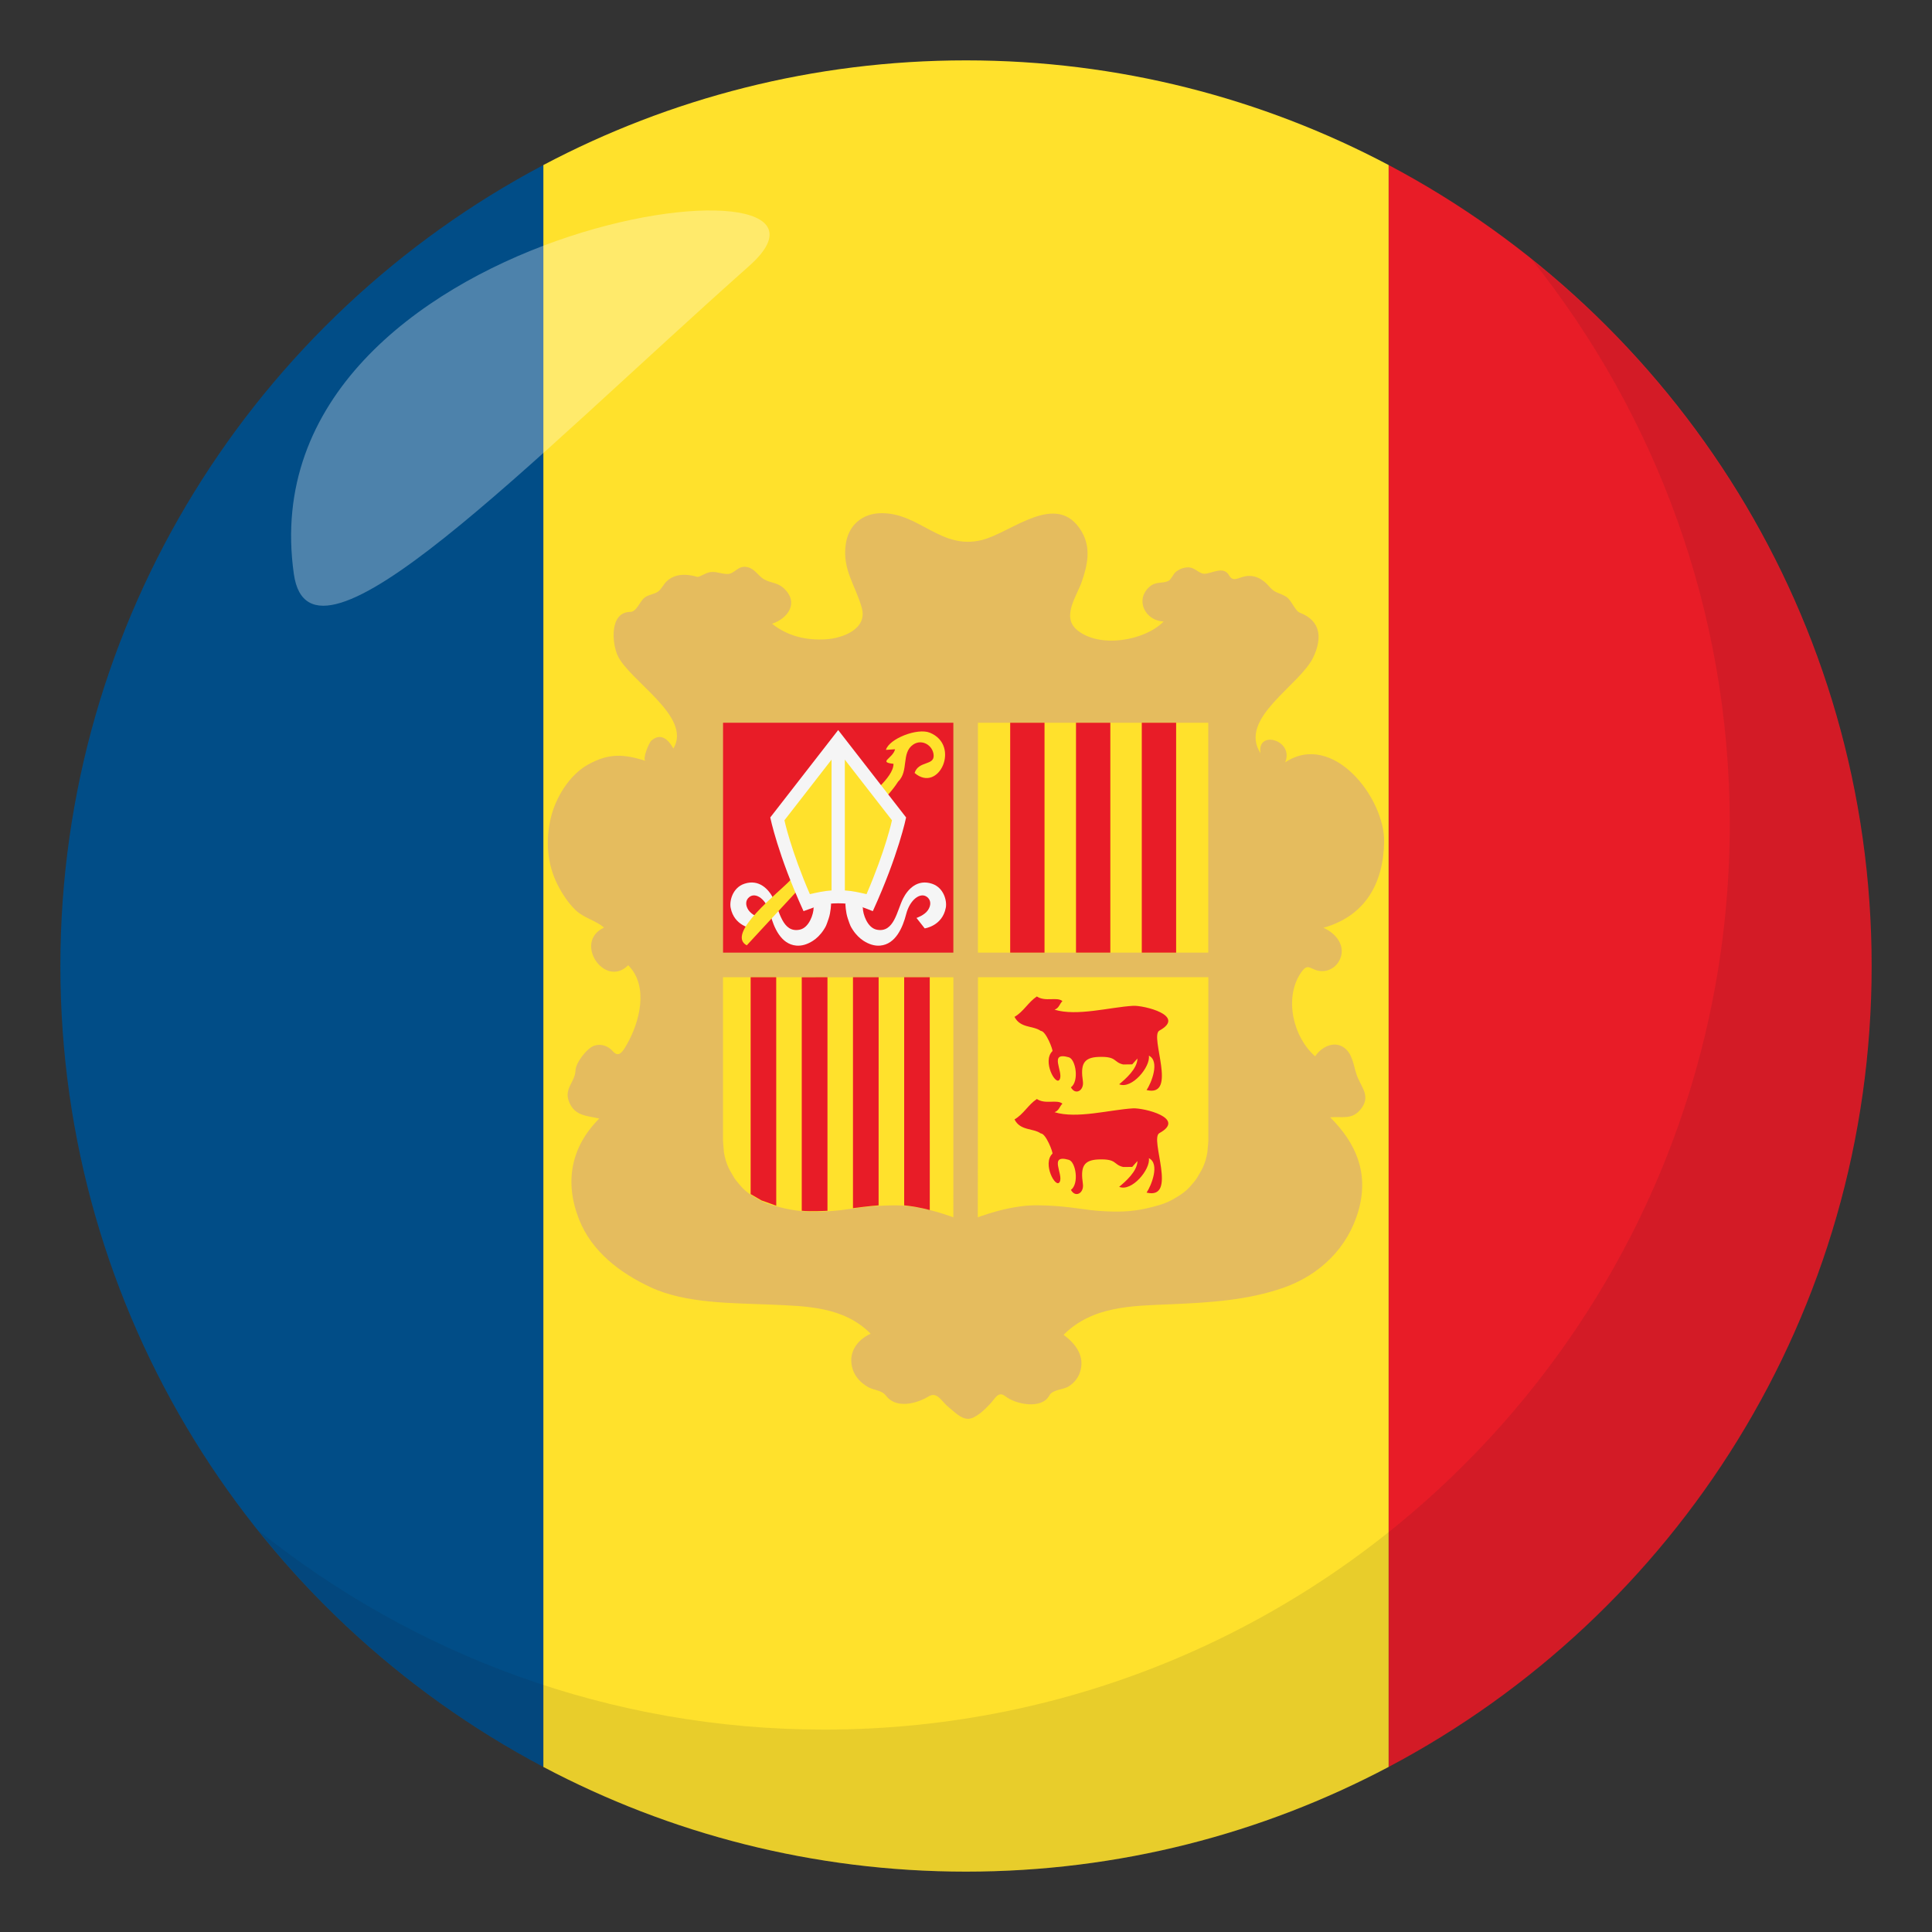 <?xml version="1.0" encoding="utf-8"?>
<!-- Generator: Adobe Illustrator 15.0.0, SVG Export Plug-In . SVG Version: 6.00 Build 0)  -->
<!DOCTYPE svg PUBLIC "-//W3C//DTD SVG 1.1//EN" "http://www.w3.org/Graphics/SVG/1.1/DTD/svg11.dtd">
<svg version="1.1" id="Layer_1" xmlns="http://www.w3.org/2000/svg" xmlns:xlink="http://www.w3.org/1999/xlink" x="0px" y="0px"
	 width="64px" height="64px" viewBox="0 0 64 64" enable-background="new 0 0 64 64" xml:space="preserve">
<rect x="0" y="0" width="64" height="64" fill="#333333" stroke="none"/>
<path fill="#014D87" d="M2,32c0,11.511,6.486,21.502,16,26.532V5.467C8.486,10.498,2,20.489,2,32z"/>
<path fill="#E81C27" d="M62,32c0-11.511-6.486-21.502-16-26.533v53.065C55.514,53.502,62,43.511,62,32z"/>
<path fill="#FFE12C" d="M32,2c-5.058,0-9.819,1.257-14,3.467v53.065C22.181,60.743,26.942,62,32,62s9.819-1.257,14-3.468V5.467
	C41.819,3.257,37.058,2,32,2z"/>
<path fill="#E5BC5E" d="M29.217,17c1.249,0,1.962,1.225,3.308,0.889c0.993-0.248,2.486-1.654,3.303-0.286
	c0.322,0.54,0.2,1.112,0.006,1.669c-0.166,0.478-0.674,1.158-0.162,1.591c0.74,0.626,2.242,0.367,2.875-0.274
	c-0.604-0.026-0.955-0.699-0.482-1.139c0.222-0.207,0.439-0.103,0.648-0.212c0.088-0.046,0.156-0.237,0.252-0.306
	c0.122-0.088,0.25-0.137,0.402-0.137c0.215,0,0.354,0.211,0.527,0.211c0.248,0,0.635-0.274,0.82,0.053
	c0.129,0.227,0.293,0.085,0.504,0.038c0.342-0.077,0.62,0.088,0.834,0.34c0.188,0.221,0.303,0.179,0.552,0.33
	c0.181,0.109,0.29,0.466,0.456,0.53c0.704,0.271,0.741,0.847,0.444,1.477c-0.437,0.927-2.501,2.025-1.747,3.178
	c-0.135-0.789,1.124-0.44,0.816,0.301c1.585-1.047,3.307,1.192,3.278,2.642c-0.026,1.376-0.63,2.45-2.013,2.84
	c0.429,0.18,0.778,0.629,0.523,1.096c-0.111,0.203-0.324,0.339-0.558,0.339c-0.407,0-0.45-0.342-0.724,0.077
	c-0.545,0.833-0.236,2.12,0.487,2.744c0.224-0.337,0.704-0.563,1.043-0.213c0.233,0.241,0.246,0.652,0.374,0.936
	c0.156,0.35,0.408,0.625,0.102,1.019c-0.298,0.38-0.622,0.241-1.02,0.28c0.857,0.857,1.285,1.842,0.94,3.076
	c-0.349,1.244-1.284,2.147-2.491,2.57c-1.197,0.42-2.497,0.494-3.752,0.547c-1.271,0.055-2.572,0.054-3.53,1.012
	c0.405,0.297,0.722,0.719,0.541,1.246c-0.064,0.188-0.194,0.346-0.359,0.454c-0.192,0.128-0.542,0.103-0.655,0.312
	c-0.256,0.467-1.113,0.291-1.449,0.027c-0.242-0.19-0.33,0.057-0.517,0.255C32.64,46.677,32.315,47,32.071,47
	c-0.245,0-0.457-0.235-0.637-0.376c-0.246-0.193-0.383-0.543-0.675-0.365c-0.392,0.239-1.075,0.42-1.411-0.026
	c-0.142-0.188-0.39-0.172-0.584-0.28c-0.232-0.131-0.428-0.327-0.514-0.584c-0.176-0.53,0.117-0.97,0.592-1.189
	c-0.896-0.896-2.106-0.91-3.298-0.963c-1.266-0.055-2.815-0.029-3.986-0.572c-1.016-0.475-1.948-1.174-2.374-2.246
	c-0.492-1.24-0.272-2.406,0.667-3.346c-0.4-0.094-0.792-0.078-0.988-0.525c-0.206-0.469,0.189-0.67,0.202-1.072
	c0.007-0.254,0.383-0.741,0.623-0.818c0.222-0.072,0.46,0.01,0.609,0.182c0.205,0.236,0.335,0.011,0.469-0.223
	c0.416-0.724,0.741-1.924,0.044-2.622c-0.779,0.779-1.827-0.773-0.801-1.247c-0.284-0.245-0.665-0.314-0.942-0.579
	c-0.236-0.225-0.442-0.539-0.59-0.828c-0.357-0.694-0.408-1.483-0.23-2.231c0.159-0.669,0.613-1.417,1.228-1.76
	c0.706-0.394,1.196-0.347,1.911-0.127c-0.119-0.037,0.107-0.598,0.194-0.672c0.326-0.276,0.567-0.017,0.727,0.265
	c0.637-1.062-1.477-2.248-1.852-3.092c-0.18-0.404-0.27-1.428,0.424-1.434c0.204-0.001,0.309-0.33,0.456-0.459
	c0.135-0.118,0.315-0.112,0.46-0.212c0.116-0.08,0.183-0.24,0.284-0.338c0.203-0.196,0.466-0.244,0.74-0.21
	c0.39,0.049,0.191,0.122,0.54-0.043c0.297-0.143,0.454,0.006,0.746,0.006c0.232,0,0.347-0.308,0.666-0.224
	c0.253,0.067,0.336,0.283,0.542,0.402c0.207,0.122,0.44,0.104,0.638,0.283c0.537,0.484,0.149,1.015-0.376,1.187
	c0.518,0.414,1.141,0.559,1.797,0.515c0.544-0.037,1.374-0.341,1.175-1.046c-0.214-0.755-0.649-1.261-0.53-2.104
	C28.106,17.384,28.586,16.992,29.217,17C30.335,17,29.217,17,29.217,17z"/>
<rect x="23.952" y="23.942" fill="#E81C27" width="7.629" height="7.615"/>
<path fill="#F5F5F5" d="M27.53,29.938c0,0-0.005,0.272-0.08,0.491c-0.086,0.252-0.087,0.252-0.166,0.375
	c-0.107,0.165-0.238,0.286-0.354,0.361c-0.182,0.117-0.366,0.175-0.552,0.159c-0.509-0.045-0.746-0.598-0.862-1.046
	c-0.123-0.477-0.471-0.736-0.693-0.563c-0.13,0.101-0.137,0.271-0.029,0.433c0.116,0.173,0.381,0.26,0.381,0.26l-0.272,0.346
	c0,0-0.585-0.076-0.7-0.686c-0.043-0.231,0.069-0.663,0.454-0.792c0.492-0.165,0.807,0.186,0.958,0.482
	c0.208,0.407,0.298,1.155,0.875,1.039c0.314-0.063,0.462-0.52,0.462-0.729l0.229-0.246l0.34,0.108L27.53,29.938z"/>
<path fill="#F5F5F5" d="M28.005,29.938c0,0,0.005,0.272,0.08,0.491c0.086,0.252,0.087,0.252,0.166,0.375
	c0.107,0.165,0.238,0.286,0.354,0.361c0.182,0.117,0.367,0.175,0.553,0.159c0.51-0.045,0.746-0.598,0.861-1.046
	c0.123-0.477,0.472-0.736,0.693-0.563c0.13,0.101,0.137,0.271,0.029,0.433c-0.115,0.173-0.381,0.26-0.381,0.26l0.272,0.346
	c0,0,0.585-0.076,0.699-0.686c0.044-0.231-0.069-0.663-0.454-0.792c-0.492-0.165-0.807,0.186-0.958,0.482
	c-0.208,0.407-0.298,1.155-0.876,1.039c-0.313-0.063-0.461-0.52-0.461-0.729l-0.229-0.246l-0.339,0.108L28.005,29.938L28.005,29.938
	z"/>
<path fill="#FFE12C" d="M28.45,26.7c0.283-0.305,1.152-0.932,1.148-1.397c-0.522-0.059-0.025-0.173,0.053-0.483
	c-0.102,0.007-0.202,0.014-0.304,0.021c0.108-0.372,1.046-0.738,1.457-0.569c1.028,0.423,0.291,2.019-0.507,1.333
	c0.131-0.41,0.657-0.235,0.631-0.591c-0.024-0.327-0.389-0.544-0.674-0.351c-0.412,0.277-0.135,0.88-0.506,1.233
	c-0.325,0.517-0.881,0.954-1.301,1.408c-1.236,1.337-2.474,2.675-3.71,4.012c-0.711-0.384,1.077-1.766,1.416-2.132
	C26.92,28.355,27.686,27.527,28.45,26.7z"/>
<path fill="#F5F5F5" d="M25.516,27.079c0,0,0.25,1.242,1.102,3.104c0.434-0.159,0.689-0.26,1.148-0.26s0.715,0.086,1.147,0.26
	c0.852-1.862,1.103-3.104,1.103-3.104l-2.25-2.895L25.516,27.079z"/>
<path fill="#FFE12C" d="M27.986,25.164l1.562,2.009c0,0-0.208,0.977-0.843,2.447c-0.245-0.056-0.456-0.105-0.718-0.123
	L27.986,25.164z"/>
<path fill="#FFE12C" d="M27.546,25.164l-1.561,2.009c0,0,0.208,0.977,0.843,2.447c0.246-0.056,0.457-0.105,0.718-0.123V25.164z"/>
<rect x="32.395" y="23.942" fill="#FFE12C" width="7.63" height="7.615"/>
<rect x="33.464" y="23.942" fill="#E81C27" width="1.137" height="7.615"/>
<rect x="35.644" y="23.942" fill="#E81C27" width="1.137" height="7.615"/>
<rect x="37.823" y="23.942" fill="#E81C27" width="1.138" height="7.615"/>
<path fill="#FFE12C" d="M23.98,38.162c0.021,0.138,0.07,0.372,0.201,0.613c0.137,0.217,0.086,0.21,0.397,0.558
	c0.153,0.17,0.391,0.316,0.578,0.417c0.188,0.101,0.327,0.15,0.635,0.231c0.605,0.158,1.03,0.169,1.539,0.148
	c0.397-0.016,0.7-0.064,0.952-0.099c0.357-0.048,0.625-0.077,1.031-0.094c0.199-0.009,0.386-0.011,0.57,0
	c0.224,0.013,0.444,0.047,0.68,0.094c0.505,0.101,1.018,0.296,1.018,0.296l0.001-7.952l-7.631-0.002v5.435L23.98,38.162
	L23.98,38.162z"/>
<polygon fill="#E81C27" points="24.866,39.556 25.224,39.765 25.714,39.94 25.713,32.372 24.866,32.372 "/>
<path fill="#E81C27" d="M29.105,39.901l0.001-7.529h-0.85v7.649c0,0,0.582-0.075,0.848-0.092L29.105,39.901z"/>
<path fill="#E81C27" d="M30.799,32.372h-0.847v7.556c0.276,0.03,0.56,0.079,0.848,0.156L30.799,32.372z"/>
<path fill="#E81C27" d="M27.411,32.372v7.736c-0.009,0.002-0.566,0.029-0.852,0l0-7.734L27.411,32.372z"/>
<path fill="#FFE12C" d="M39.997,38.16c-0.021,0.138-0.07,0.372-0.201,0.613c-0.137,0.217-0.086,0.211-0.396,0.558
	c-0.153,0.17-0.392,0.316-0.578,0.417c-0.188,0.101-0.327,0.151-0.636,0.231c-0.604,0.159-1.03,0.169-1.538,0.148
	c-0.398-0.016-0.701-0.064-0.952-0.098c-0.358-0.049-0.625-0.078-1.032-0.095c-0.198-0.009-0.385-0.01-0.57,0
	c-0.223,0.013-0.443,0.048-0.679,0.095c-0.505,0.101-1.024,0.295-1.024,0.295l0.006-7.952l7.631-0.002v5.435L39.997,38.16z"/>
<path fill="#E81C27" d="M34.347,33.009c-0.293,0.196-0.436,0.5-0.74,0.676c0.196,0.383,0.612,0.282,0.87,0.465
	c0.173,0,0.413,0.644,0.386,0.67c-0.344,0.331,0.113,1.177,0.241,0.935c0.132-0.252-0.381-0.926,0.302-0.731
	c0.232,0.066,0.347,0.795,0.07,0.995c0.146,0.274,0.441,0.109,0.396-0.2c-0.081-0.549,0.009-0.789,0.52-0.807
	c0.618-0.023,0.479,0.172,0.815,0.25l0.299-0.004l0.174-0.193c-0.007,0.346-0.401,0.681-0.606,0.853
	c0.415,0.175,1.041-0.575,0.984-0.948c0.375,0.184,0.079,0.912-0.076,1.14c1.049,0.249,0.089-1.788,0.424-1.97
	c0.904-0.497-0.523-0.842-0.873-0.821c-0.758,0.044-1.864,0.355-2.6,0.128c0.152-0.055,0.16-0.182,0.261-0.285
	C35.009,33.011,34.631,33.197,34.347,33.009z M34.529,34.114"/>
<path fill="#E81C27" d="M34.347,36.406c-0.293,0.196-0.436,0.499-0.74,0.676c0.195,0.384,0.612,0.282,0.87,0.464
	c0.174,0,0.413,0.645,0.386,0.671c-0.344,0.331,0.113,1.177,0.241,0.935c0.132-0.252-0.381-0.926,0.302-0.731
	c0.232,0.065,0.347,0.796,0.07,0.995c0.146,0.273,0.441,0.109,0.396-0.2c-0.081-0.55,0.009-0.789,0.52-0.808
	c0.622-0.022,0.476,0.17,0.815,0.25l0.299-0.002l0.174-0.195c-0.007,0.346-0.401,0.682-0.606,0.854
	c0.415,0.174,1.041-0.576,0.984-0.949c0.375,0.184,0.079,0.913-0.076,1.141c1.049,0.249,0.089-1.787,0.424-1.971
	c0.904-0.497-0.522-0.84-0.873-0.82c-0.758,0.043-1.864,0.355-2.6,0.127c0.152-0.055,0.16-0.182,0.261-0.283
	C35.008,36.408,34.632,36.595,34.347,36.406z M34.529,37.512"/>
<path opacity="0.1" fill="#1A1626" d="M50.737,8.591c4.096,5.13,6.563,11.622,6.563,18.701c0,16.568-13.43,30.003-29.995,30.003
	c-7.101,0-13.61-2.478-18.745-6.594C14.054,57.58,22.502,62,32.003,62c16.566,0,29.994-13.432,29.994-30
	C61.997,22.527,57.595,14.09,50.737,8.591z"/>
<path opacity="0.3" fill-rule="evenodd" clip-rule="evenodd" fill="#FFFFFF" d="M9.734,19.015c0.549,3.865,7.767-3.7,15.08-10.202
	C29.531,4.63,8.083,7.385,9.734,19.015z"/>
</svg>
